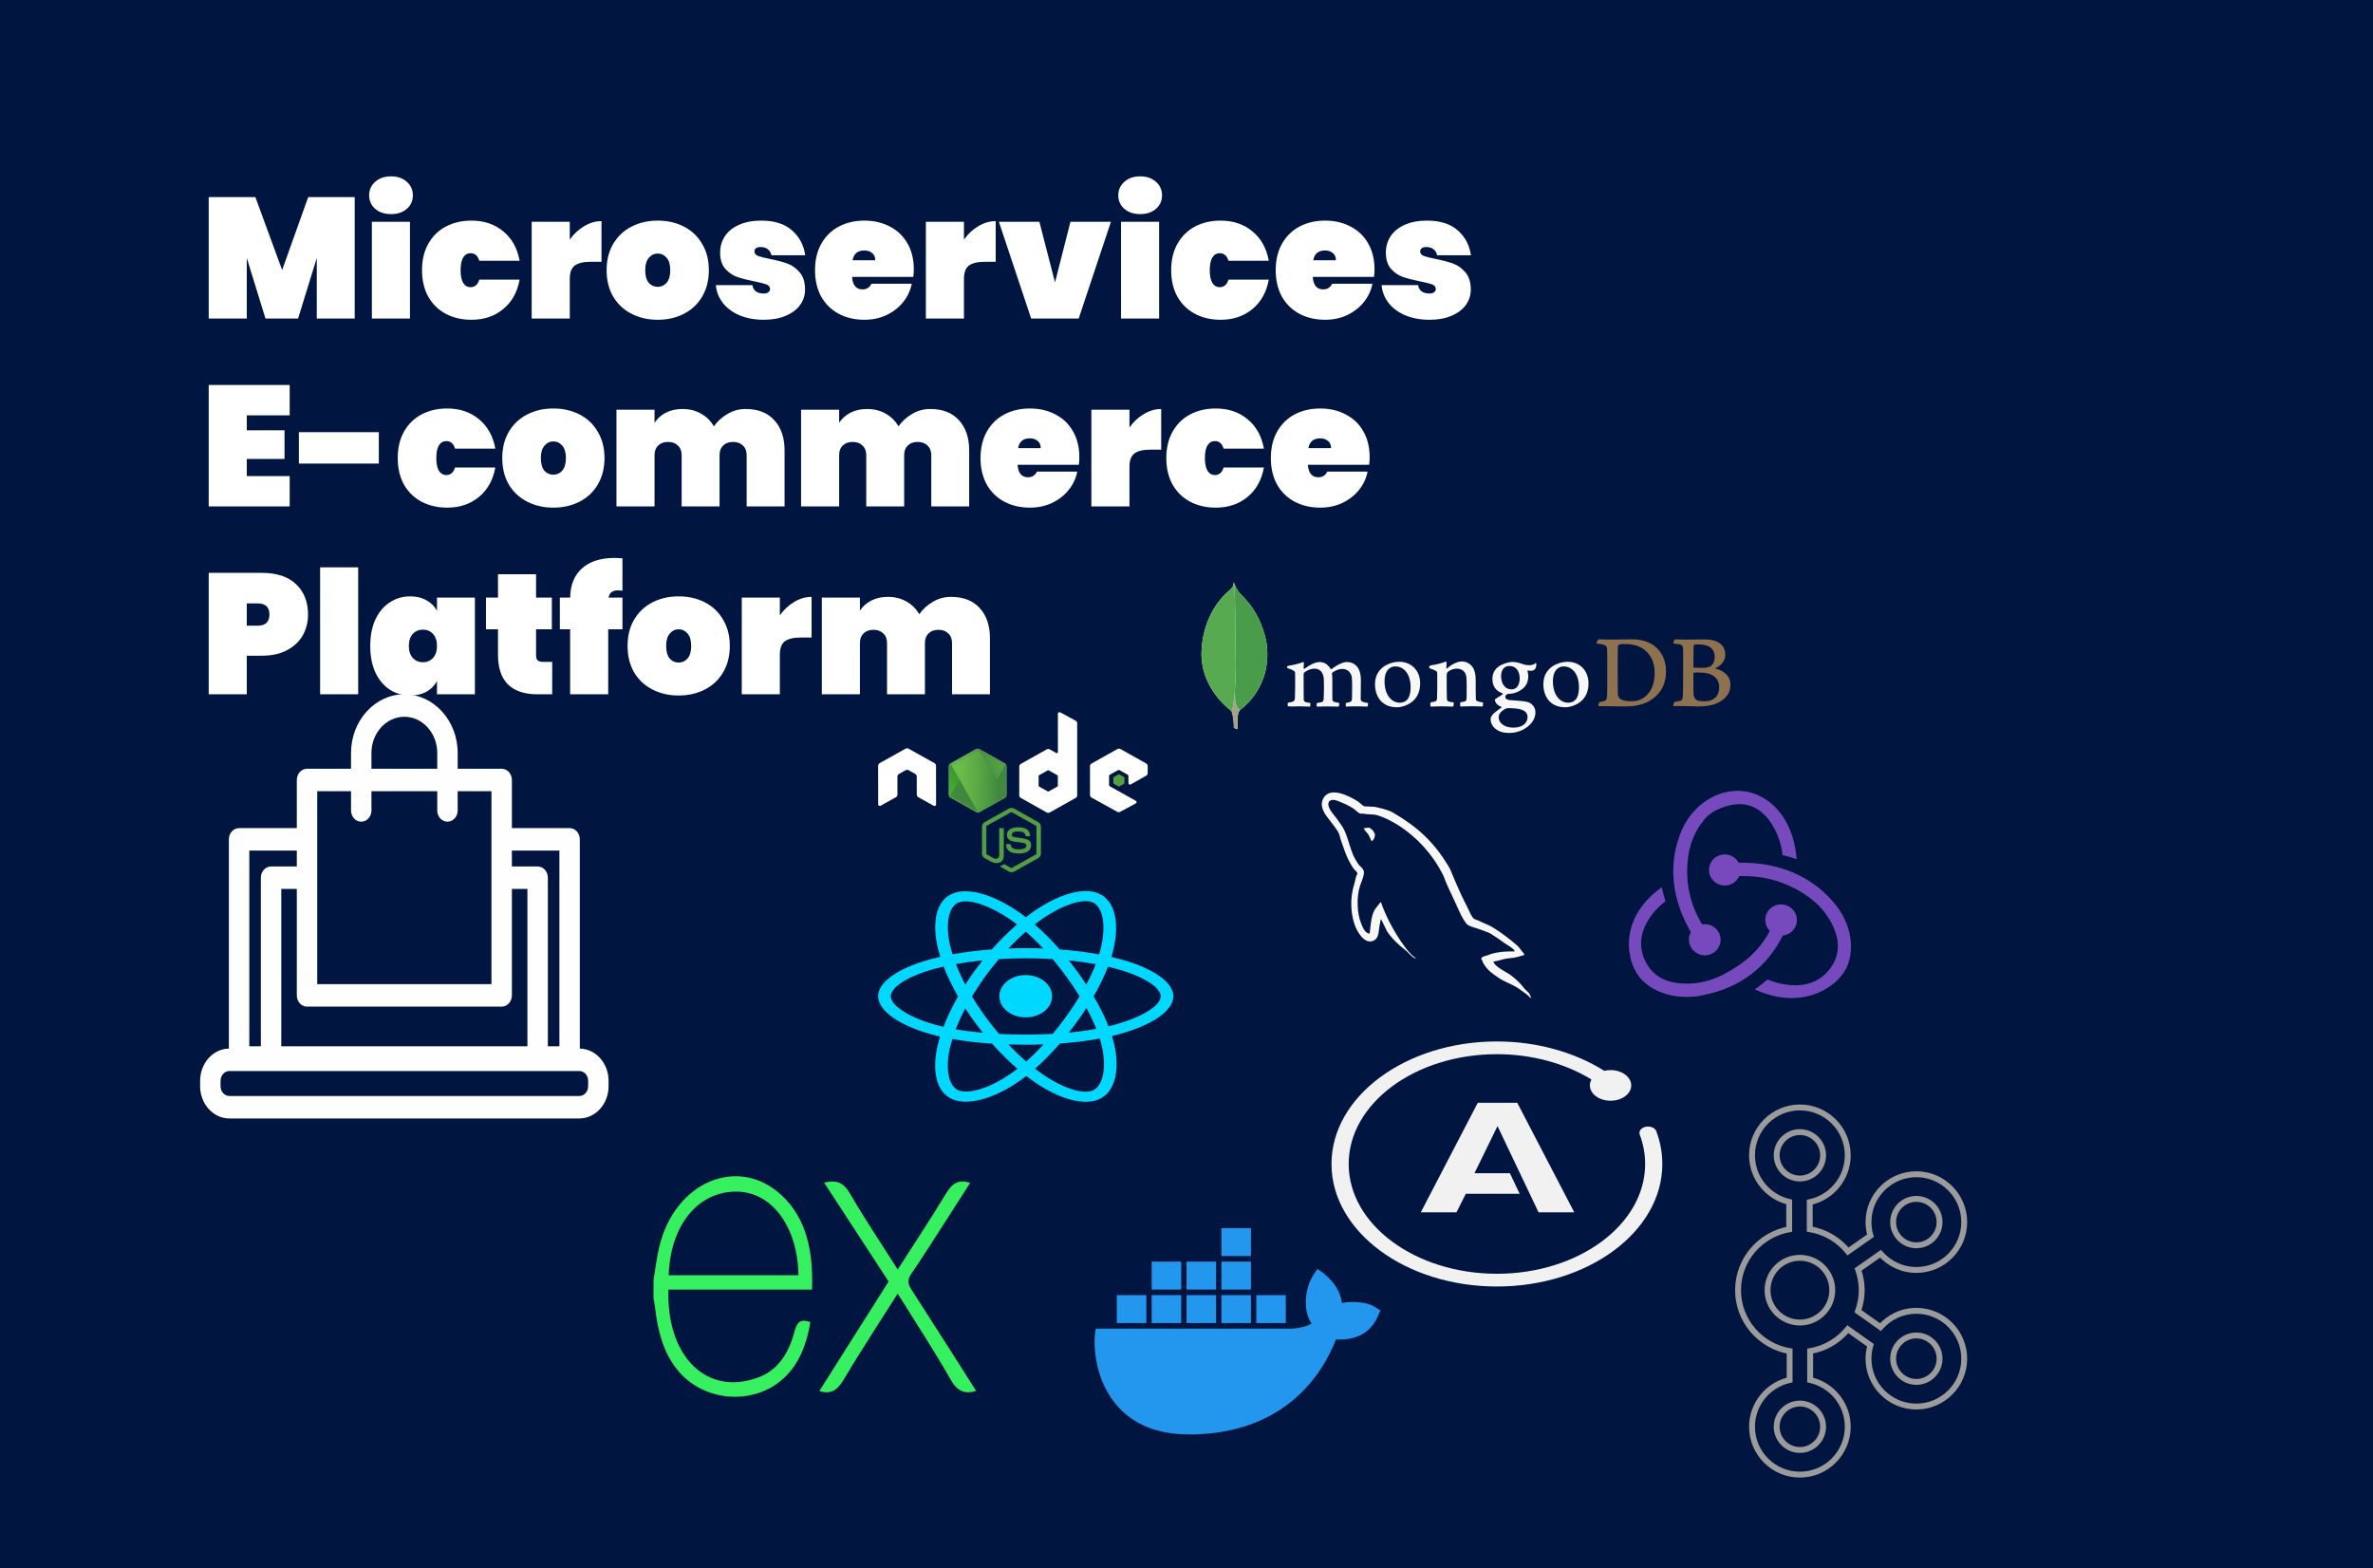 <svg width="581" height="384" viewBox="0 0 581 384" fill="none" xmlns="http://www.w3.org/2000/svg">
<rect width="581" height="384" fill="#001641"/>
<path d="M86.842 48.264V78H77.56V63.174L72.982 78H65.002L60.424 63.174V78H51.1V48.264H62.524L69.076 66.114L75.46 48.264H86.842ZM95.753 52.422C94.129 52.422 92.827 51.988 91.847 51.12C90.867 50.252 90.377 49.16 90.377 47.844C90.377 46.5 90.867 45.394 91.847 44.526C92.827 43.63 94.129 43.182 95.753 43.182C97.349 43.182 98.637 43.63 99.617 44.526C100.597 45.394 101.087 46.5 101.087 47.844C101.087 49.16 100.597 50.252 99.617 51.12C98.637 51.988 97.349 52.422 95.753 52.422ZM100.373 54.312V78H91.049V54.312H100.373ZM103.324 66.156C103.324 63.692 103.828 61.55 104.836 59.73C105.872 57.882 107.3 56.468 109.12 55.488C110.968 54.508 113.068 54.018 115.42 54.018C118.5 54.018 121.09 54.886 123.19 56.622C125.318 58.358 126.662 60.766 127.222 63.846H117.352C116.988 62.614 116.274 61.998 115.21 61.998C114.454 61.998 113.852 62.348 113.404 63.048C112.984 63.748 112.774 64.784 112.774 66.156C112.774 67.528 112.984 68.564 113.404 69.264C113.852 69.964 114.454 70.314 115.21 70.314C116.274 70.314 116.988 69.698 117.352 68.466H127.222C126.662 71.546 125.318 73.954 123.19 75.69C121.09 77.426 118.5 78.294 115.42 78.294C113.068 78.294 110.968 77.804 109.12 76.824C107.3 75.844 105.872 74.444 104.836 72.624C103.828 70.776 103.324 68.62 103.324 66.156ZM139.502 58.68C140.454 57.308 141.616 56.216 142.988 55.404C144.36 54.564 145.788 54.144 147.272 54.144V64.098H144.626C142.862 64.098 141.56 64.406 140.72 65.022C139.908 65.638 139.502 66.73 139.502 68.298V78H130.178V54.312H139.502V58.68ZM161.04 78.294C158.66 78.294 156.518 77.804 154.614 76.824C152.71 75.844 151.212 74.444 150.12 72.624C149.056 70.776 148.524 68.62 148.524 66.156C148.524 63.692 149.056 61.55 150.12 59.73C151.212 57.882 152.71 56.468 154.614 55.488C156.518 54.508 158.66 54.018 161.04 54.018C163.42 54.018 165.562 54.508 167.466 55.488C169.37 56.468 170.854 57.882 171.918 59.73C173.01 61.55 173.556 63.692 173.556 66.156C173.556 68.62 173.01 70.776 171.918 72.624C170.854 74.444 169.37 75.844 167.466 76.824C165.562 77.804 163.42 78.294 161.04 78.294ZM161.04 70.23C161.908 70.23 162.636 69.894 163.224 69.222C163.812 68.522 164.106 67.5 164.106 66.156C164.106 64.812 163.812 63.804 163.224 63.132C162.636 62.432 161.908 62.082 161.04 62.082C160.172 62.082 159.444 62.432 158.856 63.132C158.268 63.804 157.974 64.812 157.974 66.156C157.974 67.5 158.254 68.522 158.814 69.222C159.402 69.894 160.144 70.23 161.04 70.23ZM187.027 78.294C184.787 78.294 182.799 77.93 181.063 77.202C179.355 76.474 177.997 75.466 176.989 74.178C175.981 72.89 175.407 71.434 175.267 69.81H184.213C184.325 70.51 184.619 71.028 185.095 71.364C185.599 71.7 186.229 71.868 186.985 71.868C187.461 71.868 187.839 71.77 188.119 71.574C188.399 71.35 188.539 71.084 188.539 70.776C188.539 70.244 188.245 69.866 187.657 69.642C187.069 69.418 186.075 69.166 184.675 68.886C182.967 68.55 181.553 68.186 180.433 67.794C179.341 67.402 178.375 66.73 177.535 65.778C176.723 64.826 176.317 63.51 176.317 61.83C176.317 60.374 176.695 59.058 177.451 57.882C178.235 56.678 179.383 55.74 180.895 55.068C182.407 54.368 184.241 54.018 186.397 54.018C189.589 54.018 192.081 54.802 193.873 56.37C195.693 57.938 196.785 59.982 197.149 62.502H188.875C188.735 61.858 188.441 61.368 187.993 61.032C187.545 60.668 186.943 60.486 186.187 60.486C185.711 60.486 185.347 60.584 185.095 60.78C184.843 60.948 184.717 61.214 184.717 61.578C184.717 62.054 185.011 62.418 185.599 62.67C186.187 62.894 187.125 63.132 188.413 63.384C190.121 63.72 191.563 64.098 192.739 64.518C193.915 64.938 194.937 65.666 195.805 66.702C196.673 67.71 197.107 69.11 197.107 70.902C197.107 72.302 196.701 73.562 195.889 74.682C195.077 75.802 193.901 76.684 192.361 77.328C190.849 77.972 189.071 78.294 187.027 78.294ZM223.739 65.946C223.739 66.59 223.697 67.206 223.613 67.794H208.619C208.759 69.838 209.613 70.86 211.181 70.86C212.189 70.86 212.917 70.398 213.365 69.474H223.235C222.899 71.154 222.185 72.666 221.093 74.01C220.029 75.326 218.671 76.376 217.019 77.16C215.395 77.916 213.603 78.294 211.643 78.294C209.291 78.294 207.191 77.804 205.343 76.824C203.523 75.844 202.095 74.444 201.059 72.624C200.051 70.776 199.547 68.62 199.547 66.156C199.547 63.692 200.051 61.55 201.059 59.73C202.095 57.882 203.523 56.468 205.343 55.488C207.191 54.508 209.291 54.018 211.643 54.018C213.995 54.018 216.081 54.508 217.901 55.488C219.749 56.44 221.177 57.812 222.185 59.604C223.221 61.396 223.739 63.51 223.739 65.946ZM214.289 63.72C214.289 62.936 214.037 62.348 213.533 61.956C213.029 61.536 212.399 61.326 211.643 61.326C209.991 61.326 209.025 62.124 208.745 63.72H214.289ZM236.012 58.68C236.964 57.308 238.126 56.216 239.498 55.404C240.87 54.564 242.298 54.144 243.782 54.144V64.098H241.136C239.372 64.098 238.07 64.406 237.23 65.022C236.418 65.638 236.012 66.73 236.012 68.298V78H226.688V54.312H236.012V58.68ZM258.305 69.138L262.085 54.312H271.997L264.101 78H252.467L244.571 54.312H254.483L258.305 69.138ZM279.175 52.422C277.551 52.422 276.249 51.988 275.269 51.12C274.289 50.252 273.799 49.16 273.799 47.844C273.799 46.5 274.289 45.394 275.269 44.526C276.249 43.63 277.551 43.182 279.175 43.182C280.771 43.182 282.059 43.63 283.039 44.526C284.019 45.394 284.509 46.5 284.509 47.844C284.509 49.16 284.019 50.252 283.039 51.12C282.059 51.988 280.771 52.422 279.175 52.422ZM283.795 54.312V78H274.471V54.312H283.795ZM286.746 66.156C286.746 63.692 287.25 61.55 288.258 59.73C289.294 57.882 290.722 56.468 292.542 55.488C294.39 54.508 296.49 54.018 298.842 54.018C301.922 54.018 304.512 54.886 306.612 56.622C308.74 58.358 310.084 60.766 310.644 63.846H300.774C300.41 62.614 299.696 61.998 298.632 61.998C297.876 61.998 297.274 62.348 296.826 63.048C296.406 63.748 296.196 64.784 296.196 66.156C296.196 67.528 296.406 68.564 296.826 69.264C297.274 69.964 297.876 70.314 298.632 70.314C299.696 70.314 300.41 69.698 300.774 68.466H310.644C310.084 71.546 308.74 73.954 306.612 75.69C304.512 77.426 301.922 78.294 298.842 78.294C296.49 78.294 294.39 77.804 292.542 76.824C290.722 75.844 289.294 74.444 288.258 72.624C287.25 70.776 286.746 68.62 286.746 66.156ZM336.532 65.946C336.532 66.59 336.49 67.206 336.406 67.794H321.412C321.552 69.838 322.406 70.86 323.974 70.86C324.982 70.86 325.71 70.398 326.158 69.474H336.028C335.692 71.154 334.978 72.666 333.886 74.01C332.822 75.326 331.464 76.376 329.812 77.16C328.188 77.916 326.396 78.294 324.436 78.294C322.084 78.294 319.984 77.804 318.136 76.824C316.316 75.844 314.888 74.444 313.852 72.624C312.844 70.776 312.34 68.62 312.34 66.156C312.34 63.692 312.844 61.55 313.852 59.73C314.888 57.882 316.316 56.468 318.136 55.488C319.984 54.508 322.084 54.018 324.436 54.018C326.788 54.018 328.874 54.508 330.694 55.488C332.542 56.44 333.97 57.812 334.978 59.604C336.014 61.396 336.532 63.51 336.532 65.946ZM327.082 63.72C327.082 62.936 326.83 62.348 326.326 61.956C325.822 61.536 325.192 61.326 324.436 61.326C322.784 61.326 321.818 62.124 321.538 63.72H327.082ZM350.023 78.294C347.783 78.294 345.795 77.93 344.059 77.202C342.351 76.474 340.993 75.466 339.985 74.178C338.977 72.89 338.403 71.434 338.263 69.81H347.209C347.321 70.51 347.615 71.028 348.091 71.364C348.595 71.7 349.225 71.868 349.981 71.868C350.457 71.868 350.835 71.77 351.115 71.574C351.395 71.35 351.535 71.084 351.535 70.776C351.535 70.244 351.241 69.866 350.653 69.642C350.065 69.418 349.071 69.166 347.671 68.886C345.963 68.55 344.549 68.186 343.429 67.794C342.337 67.402 341.371 66.73 340.531 65.778C339.719 64.826 339.313 63.51 339.313 61.83C339.313 60.374 339.691 59.058 340.447 57.882C341.231 56.678 342.379 55.74 343.891 55.068C345.403 54.368 347.237 54.018 349.393 54.018C352.585 54.018 355.077 54.802 356.869 56.37C358.689 57.938 359.781 59.982 360.145 62.502H351.871C351.731 61.858 351.437 61.368 350.989 61.032C350.541 60.668 349.939 60.486 349.183 60.486C348.707 60.486 348.343 60.584 348.091 60.78C347.839 60.948 347.713 61.214 347.713 61.578C347.713 62.054 348.007 62.418 348.595 62.67C349.183 62.894 350.121 63.132 351.409 63.384C353.117 63.72 354.559 64.098 355.735 64.518C356.911 64.938 357.933 65.666 358.801 66.702C359.669 67.71 360.103 69.11 360.103 70.902C360.103 72.302 359.697 73.562 358.885 74.682C358.073 75.802 356.897 76.684 355.357 77.328C353.845 77.972 352.067 78.294 350.023 78.294ZM60.424 101.698V105.352H69.664V112.366H60.424V116.566H70.924V124H51.1V94.264H70.924V101.698H60.424ZM92.75 105.814V113.5H73.178V105.814H92.75ZM97.377 112.156C97.377 109.692 97.881 107.55 98.889 105.73C99.925 103.882 101.353 102.468 103.173 101.488C105.021 100.508 107.121 100.018 109.473 100.018C112.553 100.018 115.143 100.886 117.243 102.622C119.371 104.358 120.715 106.766 121.275 109.846H111.405C111.041 108.614 110.327 107.998 109.263 107.998C108.507 107.998 107.905 108.348 107.457 109.048C107.037 109.748 106.827 110.784 106.827 112.156C106.827 113.528 107.037 114.564 107.457 115.264C107.905 115.964 108.507 116.314 109.263 116.314C110.327 116.314 111.041 115.698 111.405 114.466H121.275C120.715 117.546 119.371 119.954 117.243 121.69C115.143 123.426 112.553 124.294 109.473 124.294C107.121 124.294 105.021 123.804 103.173 122.824C101.353 121.844 99.925 120.444 98.889 118.624C97.881 116.776 97.377 114.62 97.377 112.156ZM135.487 124.294C133.107 124.294 130.965 123.804 129.061 122.824C127.157 121.844 125.659 120.444 124.567 118.624C123.503 116.776 122.971 114.62 122.971 112.156C122.971 109.692 123.503 107.55 124.567 105.73C125.659 103.882 127.157 102.468 129.061 101.488C130.965 100.508 133.107 100.018 135.487 100.018C137.867 100.018 140.009 100.508 141.913 101.488C143.817 102.468 145.301 103.882 146.365 105.73C147.457 107.55 148.003 109.692 148.003 112.156C148.003 114.62 147.457 116.776 146.365 118.624C145.301 120.444 143.817 121.844 141.913 122.824C140.009 123.804 137.867 124.294 135.487 124.294ZM135.487 116.23C136.355 116.23 137.083 115.894 137.671 115.222C138.259 114.522 138.553 113.5 138.553 112.156C138.553 110.812 138.259 109.804 137.671 109.132C137.083 108.432 136.355 108.082 135.487 108.082C134.619 108.082 133.891 108.432 133.303 109.132C132.715 109.804 132.421 110.812 132.421 112.156C132.421 113.5 132.701 114.522 133.261 115.222C133.849 115.894 134.591 116.23 135.487 116.23ZM182.558 100.144C185.582 100.144 187.92 101.054 189.572 102.874C191.252 104.694 192.092 107.158 192.092 110.266V124H182.81V111.442C182.81 110.434 182.502 109.65 181.886 109.09C181.298 108.502 180.5 108.208 179.492 108.208C178.456 108.208 177.644 108.502 177.056 109.09C176.468 109.65 176.174 110.434 176.174 111.442V124H166.892V111.442C166.892 110.434 166.584 109.65 165.968 109.09C165.38 108.502 164.582 108.208 163.574 108.208C162.538 108.208 161.726 108.502 161.138 109.09C160.55 109.65 160.256 110.434 160.256 111.442V124H150.932V100.312H160.256V103.504C160.928 102.496 161.838 101.684 162.986 101.068C164.162 100.452 165.534 100.144 167.102 100.144C168.81 100.144 170.322 100.522 171.638 101.278C172.954 102.006 174.004 103.042 174.788 104.386C175.656 103.154 176.762 102.146 178.106 101.362C179.45 100.55 180.934 100.144 182.558 100.144ZM227.757 100.144C230.781 100.144 233.119 101.054 234.771 102.874C236.451 104.694 237.291 107.158 237.291 110.266V124H228.009V111.442C228.009 110.434 227.701 109.65 227.085 109.09C226.497 108.502 225.699 108.208 224.691 108.208C223.655 108.208 222.843 108.502 222.255 109.09C221.667 109.65 221.373 110.434 221.373 111.442V124H212.091V111.442C212.091 110.434 211.783 109.65 211.167 109.09C210.579 108.502 209.781 108.208 208.773 108.208C207.737 108.208 206.925 108.502 206.337 109.09C205.749 109.65 205.455 110.434 205.455 111.442V124H196.131V100.312H205.455V103.504C206.127 102.496 207.037 101.684 208.185 101.068C209.361 100.452 210.733 100.144 212.301 100.144C214.009 100.144 215.521 100.522 216.837 101.278C218.153 102.006 219.203 103.042 219.987 104.386C220.855 103.154 221.961 102.146 223.305 101.362C224.649 100.55 226.133 100.144 227.757 100.144ZM264.262 111.946C264.262 112.59 264.22 113.206 264.136 113.794H249.142C249.282 115.838 250.136 116.86 251.704 116.86C252.712 116.86 253.44 116.398 253.888 115.474H263.758C263.422 117.154 262.708 118.666 261.616 120.01C260.552 121.326 259.194 122.376 257.542 123.16C255.918 123.916 254.126 124.294 252.166 124.294C249.814 124.294 247.714 123.804 245.866 122.824C244.046 121.844 242.618 120.444 241.582 118.624C240.574 116.776 240.07 114.62 240.07 112.156C240.07 109.692 240.574 107.55 241.582 105.73C242.618 103.882 244.046 102.468 245.866 101.488C247.714 100.508 249.814 100.018 252.166 100.018C254.518 100.018 256.604 100.508 258.424 101.488C260.272 102.44 261.7 103.812 262.708 105.604C263.744 107.396 264.262 109.51 264.262 111.946ZM254.812 109.72C254.812 108.936 254.56 108.348 254.056 107.956C253.552 107.536 252.922 107.326 252.166 107.326C250.514 107.326 249.548 108.124 249.268 109.72H254.812ZM276.535 104.68C277.487 103.308 278.649 102.216 280.021 101.404C281.393 100.564 282.821 100.144 284.305 100.144V110.098H281.659C279.895 110.098 278.593 110.406 277.753 111.022C276.941 111.638 276.535 112.73 276.535 114.298V124H267.211V100.312H276.535V104.68ZM285.557 112.156C285.557 109.692 286.061 107.55 287.069 105.73C288.105 103.882 289.533 102.468 291.353 101.488C293.201 100.508 295.301 100.018 297.653 100.018C300.733 100.018 303.323 100.886 305.423 102.622C307.551 104.358 308.895 106.766 309.455 109.846H299.585C299.221 108.614 298.507 107.998 297.443 107.998C296.687 107.998 296.085 108.348 295.637 109.048C295.217 109.748 295.007 110.784 295.007 112.156C295.007 113.528 295.217 114.564 295.637 115.264C296.085 115.964 296.687 116.314 297.443 116.314C298.507 116.314 299.221 115.698 299.585 114.466H309.455C308.895 117.546 307.551 119.954 305.423 121.69C303.323 123.426 300.733 124.294 297.653 124.294C295.301 124.294 293.201 123.804 291.353 122.824C289.533 121.844 288.105 120.444 287.069 118.624C286.061 116.776 285.557 114.62 285.557 112.156ZM335.343 111.946C335.343 112.59 335.301 113.206 335.217 113.794H320.223C320.363 115.838 321.217 116.86 322.785 116.86C323.793 116.86 324.521 116.398 324.969 115.474H334.839C334.503 117.154 333.789 118.666 332.697 120.01C331.633 121.326 330.275 122.376 328.623 123.16C326.999 123.916 325.207 124.294 323.247 124.294C320.895 124.294 318.795 123.804 316.947 122.824C315.127 121.844 313.699 120.444 312.663 118.624C311.655 116.776 311.151 114.62 311.151 112.156C311.151 109.692 311.655 107.55 312.663 105.73C313.699 103.882 315.127 102.468 316.947 101.488C318.795 100.508 320.895 100.018 323.247 100.018C325.599 100.018 327.685 100.508 329.505 101.488C331.353 102.44 332.781 103.812 333.789 105.604C334.825 107.396 335.343 109.51 335.343 111.946ZM325.893 109.72C325.893 108.936 325.641 108.348 325.137 107.956C324.633 107.536 324.003 107.326 323.247 107.326C321.595 107.326 320.629 108.124 320.349 109.72H325.893ZM75.418 150.47C75.418 152.346 74.984 154.054 74.116 155.594C73.248 157.106 71.96 158.31 70.252 159.206C68.572 160.102 66.528 160.55 64.12 160.55H60.424V170H51.1V140.264H64.12C67.76 140.264 70.546 141.188 72.478 143.036C74.438 144.884 75.418 147.362 75.418 150.47ZM63.07 153.2C65.002 153.2 65.968 152.29 65.968 150.47C65.968 148.65 65.002 147.74 63.07 147.74H60.424V153.2H63.07ZM87.699 138.92V170H78.375V138.92H87.699ZM90.65 158.156C90.65 155.664 91.07 153.508 91.91 151.688C92.778 149.84 93.954 148.44 95.439 147.488C96.922 146.508 98.588 146.018 100.437 146.018C101.977 146.018 103.307 146.34 104.427 146.984C105.547 147.6 106.401 148.454 106.989 149.546V146.312H116.271V170H106.989V166.766C106.401 167.858 105.547 168.726 104.427 169.37C103.307 169.986 101.977 170.294 100.437 170.294C98.588 170.294 96.922 169.818 95.439 168.866C93.954 167.886 92.778 166.486 91.91 164.666C91.07 162.818 90.65 160.648 90.65 158.156ZM106.989 158.156C106.989 156.896 106.667 155.916 106.023 155.216C105.379 154.516 104.553 154.166 103.545 154.166C102.537 154.166 101.711 154.516 101.067 155.216C100.423 155.916 100.101 156.896 100.101 158.156C100.101 159.416 100.423 160.396 101.067 161.096C101.711 161.796 102.537 162.146 103.545 162.146C104.553 162.146 105.379 161.796 106.023 161.096C106.667 160.396 106.989 159.416 106.989 158.156ZM135.199 162.062V170H131.671C125.175 170 121.927 166.766 121.927 160.298V154.082H118.987V146.312H121.927V140.6H131.251V146.312H135.115V154.082H131.251V160.466C131.251 161.026 131.377 161.432 131.629 161.684C131.909 161.936 132.357 162.062 132.973 162.062H135.199ZM152.4 144.632C151.896 144.576 151.546 144.548 151.35 144.548C150.65 144.548 150.118 144.688 149.754 144.968C149.39 145.22 149.138 145.668 148.998 146.312H152.4V154.082H148.914V170H139.59V154.082H137.07V146.312H139.59C139.646 143.232 140.612 140.852 142.488 139.172C144.392 137.464 147.052 136.61 150.468 136.61C150.86 136.61 151.504 136.638 152.4 136.694V144.632ZM166.167 170.294C163.787 170.294 161.645 169.804 159.741 168.824C157.837 167.844 156.339 166.444 155.247 164.624C154.183 162.776 153.651 160.62 153.651 158.156C153.651 155.692 154.183 153.55 155.247 151.73C156.339 149.882 157.837 148.468 159.741 147.488C161.645 146.508 163.787 146.018 166.167 146.018C168.547 146.018 170.689 146.508 172.593 147.488C174.497 148.468 175.981 149.882 177.045 151.73C178.137 153.55 178.683 155.692 178.683 158.156C178.683 160.62 178.137 162.776 177.045 164.624C175.981 166.444 174.497 167.844 172.593 168.824C170.689 169.804 168.547 170.294 166.167 170.294ZM166.167 162.23C167.035 162.23 167.763 161.894 168.351 161.222C168.939 160.522 169.233 159.5 169.233 158.156C169.233 156.812 168.939 155.804 168.351 155.132C167.763 154.432 167.035 154.082 166.167 154.082C165.299 154.082 164.571 154.432 163.983 155.132C163.395 155.804 163.101 156.812 163.101 158.156C163.101 159.5 163.381 160.522 163.941 161.222C164.529 161.894 165.271 162.23 166.167 162.23ZM190.936 150.68C191.888 149.308 193.05 148.216 194.422 147.404C195.794 146.564 197.222 146.144 198.706 146.144V156.098H196.06C194.296 156.098 192.994 156.406 192.154 157.022C191.342 157.638 190.936 158.73 190.936 160.298V170H181.612V146.312H190.936V150.68ZM232.843 146.144C235.867 146.144 238.205 147.054 239.857 148.874C241.537 150.694 242.377 153.158 242.377 156.266V170H233.095V157.442C233.095 156.434 232.787 155.65 232.171 155.09C231.583 154.502 230.785 154.208 229.777 154.208C228.741 154.208 227.929 154.502 227.341 155.09C226.753 155.65 226.459 156.434 226.459 157.442V170H217.177V157.442C217.177 156.434 216.869 155.65 216.253 155.09C215.665 154.502 214.867 154.208 213.859 154.208C212.823 154.208 212.011 154.502 211.423 155.09C210.835 155.65 210.541 156.434 210.541 157.442V170H201.217V146.312H210.541V149.504C211.213 148.496 212.123 147.684 213.271 147.068C214.447 146.452 215.819 146.144 217.387 146.144C219.095 146.144 220.607 146.522 221.923 147.278C223.239 148.006 224.289 149.042 225.073 150.386C225.941 149.154 227.047 148.146 228.391 147.362C229.735 146.55 231.219 146.144 232.843 146.144Z" fill="white"/>
<g clip-path="url(#clip0_505_159)">
<path d="M239 340.569C236.127 341.43 234.35 340.606 232.755 337.786C229.176 331.471 225.225 325.445 221.413 319.308C220.921 318.514 220.411 317.735 219.775 316.748C215.263 323.917 210.757 330.744 206.529 337.846C205.017 340.384 203.429 341.489 200.606 340.591L217.569 313.78L201.778 289.565C204.494 288.942 206.372 289.261 208.035 292.125C211.709 298.448 215.761 304.466 219.8 310.833C223.864 304.489 227.866 298.463 231.646 292.2C233.165 289.662 234.797 288.697 237.525 289.632C235.459 292.86 233.436 296.036 231.401 299.19C228.653 303.442 225.956 307.746 223.108 311.91C222.093 313.394 222.257 314.358 223.165 315.761C228.433 323.917 233.638 332.154 239 340.569ZM160.019 313.334C160.473 310.655 160.775 307.924 161.405 305.297C165.186 289.394 180.687 282.782 191.337 292.637C197.575 298.418 199.125 306.566 198.816 315.754H163.655C163.125 332.235 173.201 342.187 186.043 337.111C190.549 335.33 193.202 331.174 194.531 325.98C195.206 323.375 196.321 322.967 198.4 323.709C197.335 330.21 194.922 335.642 189.881 339.04C182.319 344.131 171.525 342.484 165.848 335.412C162.495 331.256 161.071 326.083 160.441 320.496C160.347 319.605 160.151 318.729 160 317.846C160.013 316.342 160.019 314.838 160.019 313.334ZM163.718 312.229H195.495C195.288 300.311 188.986 291.843 180.372 291.769C170.92 291.68 164.127 299.947 163.718 312.229Z" fill="#36F05F"/>
</g>
<g clip-path="url(#clip1_505_159)">
<path d="M274.426 234.898C273.676 234.69 272.899 234.494 272.099 234.309C272.231 233.879 272.352 233.454 272.459 233.036C274.22 226.175 273.069 220.648 269.136 218.829C265.366 217.084 259.199 218.903 252.972 223.252C252.373 223.67 251.772 224.113 251.172 224.577C250.772 224.27 250.373 223.974 249.974 223.69C243.447 219.039 236.905 217.079 232.977 218.904C229.21 220.654 228.094 225.85 229.68 232.352C229.833 232.98 230.012 233.621 230.214 234.273C229.288 234.484 228.394 234.709 227.539 234.948C219.887 237.089 215 240.444 215 243.925C215 247.519 220.246 251.125 228.216 253.311C228.845 253.483 229.498 253.646 230.171 253.801C229.952 254.506 229.762 255.197 229.603 255.872C228.091 262.26 229.272 267.334 233.029 269.072C236.909 270.868 243.422 269.022 249.764 264.574C250.265 264.222 250.768 263.849 251.272 263.459C251.925 263.963 252.577 264.441 253.226 264.889C259.368 269.131 265.435 270.844 269.189 269.1C273.065 267.299 274.325 261.849 272.689 255.219C272.565 254.713 272.419 254.195 272.256 253.669C272.713 253.56 273.162 253.448 273.6 253.332C281.886 251.129 287.277 247.567 287.277 243.925C287.277 240.432 282.232 237.054 274.426 234.898ZM272.629 250.98C272.234 251.085 271.828 251.186 271.415 251.285C270.5 248.961 269.266 246.49 267.755 243.937C269.197 241.445 270.384 239.005 271.273 236.696C272.012 236.868 272.73 237.049 273.421 237.24C280.109 239.088 284.189 241.82 284.189 243.925C284.189 246.167 279.783 249.078 272.629 250.98ZM269.66 255.7C270.384 258.632 270.487 261.283 270.008 263.355C269.578 265.217 268.712 266.458 267.641 266.956C265.364 268.014 260.493 266.638 255.239 263.011C254.637 262.595 254.031 262.151 253.422 261.681C255.459 259.894 257.494 257.816 259.481 255.508C262.975 255.259 266.276 254.852 269.269 254.297C269.417 254.774 269.548 255.242 269.66 255.7ZM239.641 266.773C237.415 267.404 235.643 267.422 234.572 266.926C232.292 265.871 231.344 261.797 232.637 256.334C232.785 255.708 232.961 255.065 233.164 254.408C236.125 254.933 239.402 255.312 242.904 255.539C244.904 257.798 246.998 259.873 249.109 261.691C248.648 262.048 248.188 262.388 247.732 262.708C244.928 264.675 242.117 266.071 239.641 266.773ZM229.215 250.966C225.691 249.999 222.78 248.743 220.785 247.372C218.993 246.14 218.088 244.917 218.088 243.925C218.088 241.813 222.011 239.119 228.555 237.288C229.349 237.066 230.181 236.857 231.043 236.66C231.948 239.021 233.134 241.489 234.566 243.985C233.116 246.518 231.912 249.026 230.999 251.414C230.384 251.273 229.788 251.123 229.215 250.966ZM232.71 231.876C231.352 226.306 232.254 222.103 234.524 221.049C236.942 219.925 242.289 221.527 247.924 225.543C248.284 225.799 248.646 226.068 249.009 226.346C246.909 228.155 244.834 230.215 242.851 232.46C239.452 232.713 236.198 233.119 233.207 233.663C233.019 233.056 232.852 232.459 232.71 231.876ZM263.887 238.054C263.172 237.063 262.437 236.095 261.689 235.153C263.995 235.387 266.205 235.698 268.279 236.078C267.656 237.68 266.88 239.355 265.966 241.072C265.311 240.073 264.617 239.066 263.887 238.054ZM251.173 228.117C252.597 229.355 254.023 230.737 255.426 232.237C254.013 232.183 252.581 232.156 251.138 232.156C249.709 232.156 248.289 232.183 246.884 232.235C248.288 230.749 249.727 229.369 251.173 228.117ZM238.378 238.071C237.663 239.065 236.983 240.067 236.337 241.07C235.438 239.359 234.669 237.676 234.041 236.052C236.103 235.681 238.302 235.378 240.593 235.149C239.834 236.099 239.094 237.074 238.378 238.071V238.071ZM240.659 252.877C238.292 252.665 236.06 252.378 233.998 252.018C234.636 250.364 235.423 248.646 236.341 246.898C236.988 247.9 237.671 248.902 238.39 249.899H238.39C239.122 250.914 239.881 251.908 240.659 252.877ZM251.258 259.908C249.795 258.641 248.335 257.239 246.91 255.731C248.294 255.775 249.705 255.797 251.138 255.797C252.612 255.797 254.068 255.771 255.501 255.719C254.094 257.254 252.673 258.658 251.258 259.908ZM265.996 246.809C266.962 248.576 267.776 250.285 268.423 251.911C266.327 252.294 264.064 252.603 261.68 252.833C262.431 251.879 263.171 250.894 263.899 249.882C264.635 248.857 265.335 247.831 265.996 246.809ZM261.225 248.644C260.095 250.216 258.935 251.717 257.757 253.133C255.613 253.256 253.397 253.32 251.138 253.32C248.889 253.32 246.701 253.263 244.595 253.154C243.37 251.719 242.184 250.213 241.062 248.657H241.062C239.942 247.105 238.912 245.54 237.978 243.984C238.912 242.424 239.939 240.858 241.053 239.309L241.052 239.309C242.169 237.756 243.343 236.258 244.557 234.832C246.707 234.701 248.911 234.633 251.138 234.633H251.138C253.376 234.633 255.583 234.702 257.732 234.833C258.927 236.249 260.094 237.742 261.214 239.295C262.348 240.866 263.389 242.423 264.33 243.949C263.392 245.502 262.353 247.074 261.225 248.644ZM267.594 220.975C270.014 222.095 270.956 226.612 269.435 232.536C269.338 232.914 269.229 233.299 269.11 233.689C266.111 233.133 262.855 232.72 259.446 232.464C257.46 230.194 255.402 228.131 253.336 226.345C253.892 225.916 254.446 225.507 254.999 225.121C260.335 221.395 265.322 219.924 267.594 220.975ZM251.138 238.746C254.703 238.746 257.593 241.064 257.593 243.925C257.593 246.785 254.703 249.104 251.138 249.104C247.574 249.104 244.684 246.785 244.684 243.925C244.684 241.064 247.574 238.746 251.138 238.746Z" fill="#00D8FF"/>
</g>
<g clip-path="url(#clip2_505_159)">
<path d="M376.697 296.84H385.439L371.483 270.011H361.818L347.862 296.84H356.605L358.885 292.296H372.072L369.685 287.267H361.002L366.65 275.723L376.697 296.84ZM405.525 276.977C405.215 276.148 404.059 275.661 402.935 275.892C401.816 276.123 401.16 276.981 401.471 277.81C402.349 280.151 402.793 282.57 402.793 285C402.793 299.824 386.512 311.883 366.5 311.883C346.488 311.883 330.207 299.824 330.207 285C330.207 270.176 346.488 258.116 366.5 258.116C374.977 258.116 383.18 260.347 389.654 264.317C389.402 264.762 389.263 265.251 389.263 265.764C389.263 267.834 391.529 269.513 394.324 269.513C397.12 269.513 399.386 267.834 399.386 265.764C399.386 263.693 397.12 262.014 394.324 262.014C393.786 262.014 393.268 262.078 392.781 262.193C385.491 257.591 376.155 255 366.5 255C344.168 255 326 268.458 326 285C326 301.542 344.168 315 366.5 315C388.832 315 407 301.542 407 285C407 282.288 406.504 279.588 405.525 276.977Z" fill="#F1F1F1"/>
</g>
<path d="M141.962 256.746V205.511C141.962 203.992 140.843 202.761 139.462 202.761H125.33V190.979C125.33 189.459 124.211 188.229 122.83 188.229H112.056V184.363C112.056 176.443 106.199 170 99 170C91.801 170 85.944 176.443 85.944 184.363V188.229H75.17C73.789 188.229 72.67 189.459 72.67 190.979V202.761H58.538C57.157 202.761 56.038 203.992 56.038 205.511V256.746C52.146 256.823 49 260.323 49 264.622V265.97C49 270.317 52.215 273.853 56.167 273.853H141.833C145.785 273.853 149 270.317 149 265.97V264.622C149 260.323 145.854 256.823 141.962 256.746ZM75.17 246.475H122.83C124.211 246.475 125.33 245.244 125.33 243.725V217.652H129.133V256.179H68.867V217.651H72.67V243.725C72.67 245.244 73.789 246.475 75.17 246.475ZM136.962 208.261V256.179H134.134V214.901C134.134 213.382 133.015 212.151 131.634 212.151H125.33V208.261H136.962ZM90.944 184.363C90.944 179.476 94.558 175.5 99 175.5C103.442 175.5 107.056 179.476 107.056 184.363V188.229H90.944V184.363ZM77.67 193.729H85.944V198.438C85.944 199.957 87.063 201.188 88.444 201.188C89.825 201.188 90.944 199.957 90.944 198.438V193.729H107.056V198.438C107.056 199.957 108.175 201.188 109.556 201.188C110.937 201.188 112.056 199.957 112.056 198.438V193.729H120.33V240.975H77.67V193.729ZM61.038 208.261H72.67V212.151H66.367C64.986 212.151 63.867 213.382 63.867 214.901V256.178H61.038L61.038 208.261ZM144 265.97C144 267.284 143.028 268.353 141.833 268.353H56.167C54.972 268.353 54 267.284 54 265.97V264.622C54 263.308 54.972 262.239 56.167 262.239H141.833C143.028 262.239 144 263.308 144 264.622V265.97Z" fill="#FFFEFE"/>
<g clip-path="url(#clip3_505_159)">
<path fill-rule="evenodd" clip-rule="evenodd" d="M247.642 213.565C247.418 213.565 247.209 213.507 247.015 213.406L245.031 212.263C244.733 212.104 244.882 212.046 244.971 212.017C245.374 211.887 245.449 211.858 245.867 211.626C245.911 211.597 245.971 211.612 246.016 211.641L247.537 212.523C247.597 212.552 247.672 212.552 247.717 212.523L253.669 209.182C253.729 209.153 253.759 209.095 253.759 209.022V202.353C253.759 202.281 253.729 202.223 253.669 202.194L247.717 198.867C247.657 198.838 247.582 198.838 247.537 198.867L241.585 202.194C241.525 202.223 241.495 202.295 241.495 202.353V209.022C241.495 209.08 241.525 209.153 241.585 209.182L243.211 210.093C244.091 210.527 244.643 210.021 244.643 209.514V202.932C244.643 202.845 244.718 202.758 244.822 202.758H245.583C245.673 202.758 245.762 202.831 245.762 202.932V209.514C245.762 210.657 245.121 211.323 244.002 211.323C243.659 211.323 243.39 211.323 242.629 210.961L241.063 210.093C240.675 209.876 240.436 209.471 240.436 209.037V202.368C240.436 201.934 240.675 201.529 241.063 201.312L247.015 197.97C247.388 197.767 247.896 197.767 248.268 197.97L254.221 201.312C254.609 201.529 254.848 201.934 254.848 202.368V209.037C254.848 209.471 254.609 209.876 254.221 210.093L248.268 213.435C248.075 213.521 247.851 213.565 247.642 213.565ZM249.477 208.979C246.866 208.979 246.329 207.822 246.329 206.838C246.329 206.751 246.404 206.664 246.508 206.664H247.284C247.373 206.664 247.448 206.722 247.448 206.809C247.567 207.576 247.91 207.952 249.492 207.952C250.745 207.952 251.282 207.677 251.282 207.026C251.282 206.65 251.133 206.375 249.179 206.187C247.552 206.028 246.538 205.681 246.538 204.422C246.538 203.25 247.552 202.556 249.253 202.556C251.163 202.556 252.103 203.192 252.222 204.581C252.222 204.625 252.207 204.668 252.177 204.711C252.147 204.74 252.103 204.769 252.058 204.769H251.282C251.207 204.769 251.133 204.711 251.118 204.639C250.939 203.843 250.476 203.583 249.253 203.583C247.881 203.583 247.717 204.046 247.717 204.393C247.717 204.813 247.91 204.943 249.76 205.174C251.595 205.406 252.461 205.738 252.461 206.983C252.446 208.256 251.372 208.979 249.477 208.979Z" fill="#539E43"/>
<path fill-rule="evenodd" clip-rule="evenodd" d="M229.173 187.482C229.173 187.221 229.024 186.975 228.785 186.845L222.459 183.315C222.355 183.257 222.236 183.229 222.116 183.214H222.057C221.937 183.214 221.818 183.257 221.713 183.315L215.388 186.845C215.149 186.975 215 187.221 215 187.482L215.015 196.972C215.015 197.102 215.09 197.232 215.209 197.29C215.328 197.362 215.477 197.362 215.582 197.29L219.341 195.207C219.58 195.077 219.729 194.831 219.729 194.57V190.129C219.729 189.869 219.878 189.623 220.117 189.493L221.713 188.596C221.833 188.523 221.967 188.494 222.101 188.494C222.236 188.494 222.37 188.523 222.474 188.596L224.071 189.493C224.309 189.623 224.458 189.869 224.458 190.129V194.57C224.458 194.831 224.608 195.077 224.846 195.207L228.606 197.29C228.725 197.362 228.874 197.362 228.994 197.29C229.113 197.232 229.188 197.102 229.188 196.972L229.173 187.482V187.482V187.482Z" fill="white"/>
<path fill-rule="evenodd" clip-rule="evenodd" d="M259.577 174.418C259.457 174.361 259.308 174.361 259.204 174.418C259.084 174.491 259.01 174.606 259.01 174.737V184.14C259.01 184.227 258.965 184.314 258.876 184.371C258.786 184.415 258.697 184.415 258.607 184.371L257.026 183.489C256.787 183.359 256.504 183.359 256.265 183.489L249.939 187.033C249.701 187.163 249.551 187.409 249.551 187.67V194.744C249.551 195.004 249.701 195.25 249.939 195.38L256.265 198.925C256.504 199.055 256.787 199.055 257.026 198.925L263.351 195.38C263.59 195.25 263.739 195.004 263.739 194.744V177.109C263.739 176.834 263.59 176.588 263.351 176.458L259.577 174.418V174.418V174.418ZM258.995 192.415C258.995 192.487 258.965 192.545 258.905 192.574L256.742 193.789C256.682 193.818 256.608 193.818 256.548 193.789L254.385 192.574C254.325 192.545 254.296 192.473 254.296 192.415V189.984C254.296 189.912 254.325 189.854 254.385 189.825L256.548 188.61C256.608 188.581 256.682 188.581 256.742 188.61L258.905 189.825C258.965 189.854 258.995 189.927 258.995 189.984V192.415V192.415V192.415Z" fill="white"/>
<path fill-rule="evenodd" clip-rule="evenodd" d="M280.627 189.927C280.866 189.796 281 189.55 281 189.29V187.568C281 187.308 280.851 187.062 280.627 186.932L274.346 183.402C274.108 183.272 273.824 183.272 273.585 183.402L267.26 186.946C267.021 187.077 266.872 187.323 266.872 187.583V194.657C266.872 194.918 267.021 195.163 267.26 195.294L273.541 198.766C273.779 198.896 274.063 198.896 274.287 198.766L278.091 196.711C278.21 196.653 278.285 196.523 278.285 196.393C278.285 196.263 278.21 196.133 278.091 196.075L271.736 192.531C271.616 192.458 271.542 192.342 271.542 192.212V189.999C271.542 189.869 271.616 189.738 271.736 189.681L273.72 188.581C273.839 188.509 273.988 188.509 274.108 188.581L276.092 189.681C276.211 189.753 276.286 189.869 276.286 189.999V191.735C276.286 191.865 276.36 191.995 276.48 192.053C276.599 192.125 276.748 192.125 276.868 192.053L280.627 189.927V189.927V189.927Z" fill="white"/>
<path fill-rule="evenodd" clip-rule="evenodd" d="M273.869 189.594C273.914 189.565 273.973 189.565 274.018 189.594L275.226 190.274C275.271 190.303 275.301 190.346 275.301 190.404V191.764C275.301 191.822 275.271 191.865 275.226 191.894L274.018 192.574C273.973 192.603 273.914 192.603 273.869 192.574L272.66 191.894C272.616 191.865 272.586 191.822 272.586 191.764V190.404C272.586 190.346 272.616 190.303 272.66 190.274L273.869 189.594V189.594V189.594Z" fill="#539E43"/>
<path fill-rule="evenodd" clip-rule="evenodd" d="M239.75 183.431C239.511 183.301 239.228 183.301 238.989 183.431L232.708 186.946C232.47 187.077 232.335 187.323 232.335 187.583V194.628C232.335 194.889 232.485 195.134 232.708 195.265L238.989 198.78C239.228 198.91 239.511 198.91 239.75 198.78L246.031 195.265C246.269 195.134 246.404 194.889 246.404 194.628V187.583C246.404 187.323 246.255 187.077 246.031 186.946L239.75 183.431V183.431V183.431Z" fill="white"/>
<path fill-rule="evenodd" clip-rule="evenodd" d="M239.75 183.431C239.511 183.301 239.228 183.301 238.989 183.431L232.708 186.946C232.47 187.077 232.335 187.323 232.335 187.583V194.628C232.335 194.889 232.485 195.134 232.708 195.265L238.989 198.78C239.228 198.91 239.511 198.91 239.75 198.78L246.031 195.265C246.269 195.134 246.404 194.889 246.404 194.628V187.583C246.404 187.323 246.255 187.077 246.031 186.946L239.75 183.431V183.431V183.431Z" fill="url(#paint0_linear_505_159)"/>
<mask id="mask0_505_159" style="mask-type:luminance" maskUnits="userSpaceOnUse" x="232" y="183" width="15" height="16">
<path fill-rule="evenodd" clip-rule="evenodd" d="M239.75 183.431C239.511 183.301 239.228 183.301 238.989 183.431L232.708 186.946C232.47 187.077 232.335 187.323 232.335 187.583V194.628C232.335 194.889 232.485 195.134 232.708 195.265L238.989 198.78C239.228 198.91 239.511 198.91 239.75 198.78L246.031 195.265C246.269 195.134 246.404 194.889 246.404 194.628V187.583C246.404 187.323 246.255 187.077 246.031 186.946L239.75 183.431V183.431V183.431Z" fill="white"/>
</mask>
<g mask="url(#mask0_505_159)">
<path fill-rule="evenodd" clip-rule="evenodd" d="M246.046 186.946L239.735 183.431C239.676 183.402 239.601 183.373 239.541 183.359L232.47 195.106C232.53 195.178 232.604 195.236 232.679 195.279L238.989 198.795C239.168 198.896 239.377 198.925 239.571 198.867L246.21 187.091C246.165 187.033 246.105 186.99 246.046 186.946V186.946V186.946Z" fill="url(#paint1_linear_505_159)"/>
</g>
<mask id="mask1_505_159" style="mask-type:luminance" maskUnits="userSpaceOnUse" x="232" y="183" width="15" height="16">
<path fill-rule="evenodd" clip-rule="evenodd" d="M239.75 183.431C239.511 183.301 239.228 183.301 238.989 183.431L232.708 186.946C232.47 187.077 232.335 187.323 232.335 187.583V194.628C232.335 194.889 232.485 195.134 232.708 195.265L238.989 198.78C239.228 198.91 239.511 198.91 239.75 198.78L246.031 195.265C246.269 195.134 246.404 194.889 246.404 194.628V187.583C246.404 187.323 246.255 187.077 246.031 186.946L239.75 183.431V183.431V183.431Z" fill="white"/>
</mask>
<g mask="url(#mask1_505_159)">
<path fill-rule="evenodd" clip-rule="evenodd" d="M246.061 195.265C246.24 195.163 246.374 194.99 246.434 194.802L239.511 183.344C239.332 183.315 239.138 183.33 238.974 183.431L232.708 186.932L239.467 198.881C239.556 198.867 239.661 198.838 239.75 198.795L246.061 195.265V195.265V195.265Z" fill="url(#paint2_linear_505_159)"/>
<path fill-rule="evenodd" clip-rule="evenodd" d="M246.061 195.265L239.765 198.78C239.675 198.823 239.586 198.852 239.482 198.867L239.601 199.084L246.583 195.163V195.077L246.404 194.787C246.374 194.99 246.24 195.163 246.061 195.265V195.265V195.265Z" fill="url(#paint3_linear_505_159)"/>
<path fill-rule="evenodd" clip-rule="evenodd" d="M246.061 195.265L239.765 198.78C239.675 198.823 239.586 198.852 239.482 198.867L239.601 199.084L246.583 195.163V195.077L246.404 194.787C246.374 194.99 246.24 195.163 246.061 195.265V195.265V195.265Z" fill="url(#paint4_linear_505_159)"/>
</g>
</g>
<g clip-path="url(#clip4_505_159)">
<g clip-path="url(#clip5_505_159)">
<g clip-path="url(#clip6_505_159)">
<path fill-rule="evenodd" clip-rule="evenodd" d="M414.89 157.825C414.774 157.849 414.657 158.106 414.657 158.246C414.633 159.181 414.61 161.658 414.61 163.34C414.61 163.387 414.68 163.48 414.75 163.48C415.101 163.504 415.942 163.527 416.666 163.527C417.671 163.527 418.255 163.387 418.583 163.247C419.424 162.826 419.821 161.915 419.821 160.91C419.821 158.643 418.232 157.778 415.872 157.778C415.708 157.755 415.241 157.755 414.89 157.825V157.825V157.825V157.825ZM420.919 168.271C420.919 165.957 419.213 164.672 416.129 164.672C415.989 164.672 415.007 164.649 414.774 164.695C414.703 164.719 414.61 164.766 414.61 164.836C414.61 166.495 414.587 169.136 414.657 170.164C414.703 170.608 415.031 171.239 415.428 171.426C415.848 171.659 416.807 171.706 417.461 171.706C419.307 171.706 420.919 170.678 420.919 168.271V168.271V168.271V168.271ZM410.123 156.54C410.357 156.54 411.058 156.61 412.857 156.61C414.563 156.61 415.919 156.563 417.578 156.563C419.611 156.563 422.415 157.288 422.415 160.326C422.415 161.821 421.363 163.013 419.985 163.597C419.915 163.621 419.915 163.667 419.985 163.691C421.948 164.181 423.677 165.397 423.677 167.687C423.677 169.93 422.275 171.355 420.242 172.243C419.003 172.781 417.461 172.968 415.895 172.968C414.703 172.968 411.502 172.828 409.726 172.874C409.539 172.804 409.89 171.963 410.053 171.823C410.474 171.799 410.801 171.776 411.245 171.636C411.876 171.472 411.946 171.285 412.04 170.327C412.086 169.509 412.086 166.612 412.086 164.555C412.086 161.728 412.11 159.812 412.086 158.877C412.063 158.153 411.806 157.919 411.292 157.778C410.895 157.708 410.24 157.615 409.703 157.545C409.586 157.428 409.983 156.633 410.123 156.54V156.54V156.54V156.54ZM396.64 171.075C397.201 171.519 398.299 171.706 399.281 171.706C400.543 171.706 401.804 171.472 403.019 170.374C404.258 169.252 405.123 167.523 405.123 164.766C405.123 162.125 404.118 159.975 402.061 158.713C400.893 157.989 399.397 157.685 397.668 157.685C397.154 157.685 396.663 157.708 396.36 157.849C396.289 157.895 396.126 158.106 396.126 158.222C396.079 158.69 396.079 162.288 396.079 164.392C396.079 166.565 396.079 169.603 396.126 169.953C396.126 170.304 396.289 170.841 396.64 171.075V171.075V171.075V171.075ZM391.335 156.54C391.779 156.54 393.485 156.61 394.303 156.61C395.775 156.61 396.827 156.54 399.608 156.54C401.944 156.54 403.907 157.171 405.309 158.363C407.015 159.835 407.903 161.868 407.903 164.345C407.903 167.874 406.291 169.907 404.678 171.075C403.066 172.267 400.963 172.968 397.972 172.968C396.383 172.968 393.649 172.921 391.382 172.898H391.359C391.242 172.687 391.546 171.87 391.733 171.846C392.34 171.776 392.504 171.753 392.808 171.636C393.298 171.449 393.392 171.192 393.462 170.327C393.532 168.715 393.509 166.775 393.509 164.579C393.509 163.013 393.532 159.952 393.485 158.97C393.415 158.153 393.065 157.942 392.364 157.802C392.013 157.732 391.546 157.638 390.891 157.568C390.798 157.405 391.219 156.68 391.335 156.54V156.54V156.54V156.54Z" fill="#8E714E"/>
<path fill-rule="evenodd" clip-rule="evenodd" d="M363.06 171.986C362.476 171.916 362.055 171.823 361.541 171.589C361.471 171.542 361.354 171.309 361.354 171.215C361.307 170.397 361.307 168.06 361.307 166.495C361.307 165.233 361.097 164.135 360.56 163.364C359.929 162.475 359.017 161.961 357.849 161.961C356.821 161.961 355.442 162.663 354.297 163.644C354.274 163.667 354.087 163.831 354.11 163.574C354.11 163.317 354.157 162.803 354.18 162.452C354.204 162.125 354.017 161.961 354.017 161.961C353.269 162.335 351.166 162.826 350.394 162.896C349.834 163.013 349.694 163.55 350.278 163.737H350.301C350.932 163.924 351.353 164.135 351.68 164.345C351.913 164.532 351.89 164.789 351.89 164.999C351.913 166.752 351.913 169.439 351.843 170.911C351.82 171.496 351.656 171.706 351.236 171.799L351.282 171.776C350.955 171.846 350.698 171.916 350.301 171.963C350.161 172.103 350.161 172.851 350.301 173.015C350.558 173.015 351.913 172.944 353.035 172.944C354.577 172.944 355.372 173.015 355.769 173.015C355.933 172.828 355.98 172.126 355.886 171.963C355.442 171.94 355.115 171.893 354.811 171.799C354.391 171.706 354.274 171.496 354.25 171.005C354.204 169.766 354.204 167.149 354.204 165.373C354.204 164.882 354.344 164.649 354.484 164.509C355.021 164.041 355.886 163.714 356.657 163.714C357.405 163.714 357.896 163.948 358.27 164.252C358.784 164.672 358.947 165.28 359.017 165.724C359.134 166.729 359.087 168.715 359.087 170.444C359.087 171.379 359.017 171.612 358.667 171.729C358.503 171.799 358.083 171.893 357.592 171.94C357.428 172.103 357.475 172.828 357.592 172.991C358.27 172.991 359.064 172.921 360.232 172.921C361.681 172.921 362.616 172.991 362.99 172.991C363.107 172.851 363.153 172.173 363.06 171.986H363.06V171.986V171.986ZM369.533 163.06C368.294 163.06 367.523 164.018 367.523 165.513C367.523 167.032 368.201 168.785 370.117 168.785C370.444 168.785 371.052 168.645 371.332 168.318C371.776 167.897 372.08 167.056 372.08 166.168C372.08 164.228 371.122 163.06 369.533 163.06V163.06V163.06V163.06ZM369.369 173.388C368.902 173.388 368.575 173.529 368.365 173.646C367.383 174.276 366.939 174.884 366.939 175.608C366.939 176.286 367.196 176.823 367.757 177.291C368.435 177.875 369.369 178.156 370.561 178.156C372.945 178.156 373.996 176.87 373.996 175.608C373.996 174.72 373.552 174.136 372.641 173.809C371.987 173.529 370.795 173.388 369.369 173.388V173.388V173.388V173.388ZM369.533 179.464C368.108 179.464 367.079 179.16 366.191 178.483C365.327 177.828 364.953 176.847 364.953 176.169C364.953 175.982 365 175.468 365.42 175.001C365.677 174.72 366.238 174.183 367.57 173.272C367.617 173.248 367.64 173.225 367.64 173.178C367.64 173.131 367.593 173.085 367.547 173.061C366.448 172.641 366.121 171.963 366.028 171.589V171.542C366.004 171.402 365.958 171.262 366.168 171.122C366.332 171.005 366.565 170.865 366.822 170.701C367.219 170.467 367.64 170.21 367.897 170C367.944 169.953 367.944 169.907 367.944 169.86C367.944 169.813 367.897 169.766 367.85 169.743C366.215 169.205 365.397 167.99 365.397 166.168C365.397 164.976 365.934 163.901 366.892 163.223C367.547 162.709 369.182 162.078 370.257 162.078H370.328C371.426 162.102 372.033 162.335 372.898 162.639C373.365 162.803 373.809 162.873 374.417 162.873C375.328 162.873 375.726 162.592 376.053 162.265C376.076 162.312 376.123 162.429 376.146 162.733C376.17 163.036 376.076 163.48 375.842 163.808C375.655 164.064 375.235 164.252 374.814 164.252H374.697C374.277 164.205 374.09 164.158 374.09 164.158L373.996 164.205C373.973 164.252 373.996 164.298 374.02 164.368L374.043 164.415C374.09 164.625 374.183 165.256 374.183 165.42C374.183 167.336 373.412 168.177 372.594 168.808C371.8 169.392 370.888 169.766 369.86 169.86C369.837 169.86 369.743 169.86 369.533 169.883C369.416 169.883 369.253 169.907 369.229 169.907H369.206C369.019 169.953 368.552 170.187 368.552 170.584C368.552 170.935 368.762 171.355 369.767 171.426C369.977 171.449 370.187 171.449 370.421 171.472C371.753 171.566 373.412 171.683 374.183 171.94C375.258 172.337 375.936 173.295 375.936 174.44C375.936 176.169 374.697 177.782 372.641 178.786C371.636 179.23 370.631 179.464 369.533 179.464V179.464V179.464V179.464ZM382.853 163.177C382.362 163.177 381.918 163.293 381.591 163.527C380.68 164.088 380.212 165.21 380.212 166.845C380.212 169.907 381.754 172.056 383.951 172.056C384.605 172.056 385.119 171.87 385.564 171.496C386.241 170.935 386.592 169.813 386.592 168.247C386.592 165.21 385.073 163.177 382.853 163.177V163.177V163.177V163.177ZM383.274 173.178C379.301 173.178 377.875 170.257 377.875 167.523C377.875 165.607 378.647 164.135 380.189 163.083C381.287 162.405 382.596 162.032 383.764 162.032C386.802 162.032 388.929 164.205 388.929 167.336C388.929 169.463 388.087 171.145 386.475 172.173C385.704 172.687 384.372 173.178 383.273 173.178H383.274V173.178V173.178ZM341.632 163.177C341.141 163.177 340.697 163.293 340.37 163.527C339.458 164.088 338.991 165.21 338.991 166.845C338.991 169.907 340.533 172.056 342.73 172.056C343.384 172.056 343.898 171.87 344.342 171.496C345.02 170.935 345.37 169.813 345.37 168.247C345.37 165.21 343.875 163.177 341.632 163.177V163.177V163.177V163.177ZM342.052 173.178C338.08 173.178 336.654 170.257 336.654 167.523C336.654 165.607 337.425 164.135 338.967 163.083C340.066 162.405 341.374 162.032 342.543 162.032C345.581 162.032 347.707 164.205 347.707 167.336C347.707 169.463 346.866 171.145 345.253 172.173C344.506 172.687 343.174 173.178 342.052 173.178V173.178V173.178V173.178ZM315.342 172.944C315.296 172.874 315.249 172.664 315.272 172.407C315.272 172.22 315.319 172.103 315.342 172.056C315.833 171.986 316.09 171.916 316.37 171.846C316.838 171.729 317.025 171.472 317.048 170.888C317.118 169.486 317.118 166.822 317.095 164.976V164.929C317.095 164.719 317.095 164.462 316.838 164.275C316.464 164.041 316.02 163.831 315.436 163.667C315.225 163.597 315.085 163.48 315.109 163.34C315.109 163.2 315.249 163.036 315.553 162.99C316.324 162.919 318.333 162.429 319.128 162.078C319.175 162.125 319.245 162.265 319.245 162.452L319.221 162.709C319.198 162.966 319.175 163.27 319.175 163.574C319.175 163.667 319.268 163.737 319.362 163.737C319.408 163.737 319.455 163.714 319.502 163.691C320.997 162.522 322.353 162.102 323.054 162.102C324.199 162.102 325.087 162.639 325.765 163.761C325.811 163.831 325.858 163.854 325.928 163.854C325.975 163.854 326.045 163.831 326.068 163.784C327.447 162.733 328.826 162.102 329.737 162.102C331.91 162.102 333.196 163.714 333.196 166.448C333.196 167.219 333.196 168.224 333.172 169.136C333.172 169.953 333.149 170.701 333.149 171.239C333.149 171.355 333.312 171.729 333.57 171.799C333.897 171.963 334.341 172.033 334.925 172.126H334.948C334.995 172.29 334.901 172.898 334.808 173.015C334.668 173.015 334.457 173.015 334.224 172.991C333.78 172.968 333.149 172.944 332.448 172.944C330.999 172.944 330.251 172.968 329.527 173.015C329.48 172.828 329.457 172.267 329.527 172.126C329.947 172.056 330.158 171.986 330.415 171.916C330.882 171.776 330.999 171.566 331.022 170.958C331.022 170.514 331.116 166.729 330.976 165.817C330.835 164.882 330.134 163.784 328.592 163.784C328.008 163.784 327.097 164.018 326.208 164.695C326.162 164.742 326.115 164.859 326.115 164.929V164.953C326.208 165.443 326.208 166.004 326.208 166.869V168.388C326.208 169.439 326.185 170.421 326.208 171.168C326.208 171.683 326.512 171.799 326.769 171.893C326.91 171.916 327.003 171.94 327.12 171.963C327.33 172.01 327.541 172.056 327.868 172.126C327.914 172.22 327.914 172.524 327.844 172.781C327.821 172.921 327.774 172.991 327.751 173.015C326.956 172.991 326.138 172.968 324.947 172.968C324.596 172.968 323.989 172.991 323.474 172.991C323.054 172.991 322.656 173.015 322.423 173.015C322.4 172.968 322.353 172.804 322.353 172.547C322.353 172.337 322.4 172.173 322.446 172.126C322.563 172.103 322.656 172.08 322.773 172.08C323.054 172.033 323.287 171.986 323.521 171.94C323.918 171.823 324.059 171.612 324.082 171.098C324.152 169.93 324.222 166.588 324.059 165.747C323.778 164.392 323.007 163.714 321.769 163.714C321.044 163.714 320.133 164.064 319.385 164.625C319.268 164.719 319.175 164.953 319.175 165.163V166.542C319.175 168.224 319.175 170.327 319.198 171.239C319.221 171.519 319.315 171.846 319.852 171.963C319.969 171.986 320.156 172.033 320.39 172.056L320.811 172.126C320.857 172.267 320.834 172.828 320.74 173.015C320.507 173.015 320.226 172.991 319.899 172.991C319.408 172.968 318.777 172.944 318.076 172.944C317.259 172.944 316.674 172.968 316.207 172.991C315.88 172.944 315.623 172.944 315.342 172.944V172.944V172.944V172.944Z" fill="#F7F7F7"/>
<g clip-path="url(#clip7_505_159)">
<path fill-rule="evenodd" clip-rule="evenodd" d="M303.051 178.553L302.093 178.226C302.093 178.226 302.21 173.342 300.457 172.991C299.289 171.636 300.644 115.506 304.85 172.804C304.85 172.804 303.401 173.529 303.144 174.767C302.864 175.982 303.051 178.553 303.051 178.553V178.553V178.553V178.553Z" fill="white"/>
<path fill-rule="evenodd" clip-rule="evenodd" d="M303.051 178.553L302.093 178.226C302.093 178.226 302.21 173.342 300.457 172.991C299.289 171.636 300.644 115.506 304.85 172.804C304.85 172.804 303.401 173.529 303.144 174.767C302.864 175.982 303.051 178.553 303.051 178.553V178.553V178.553V178.553Z" fill="#A6A385"/>
<path fill-rule="evenodd" clip-rule="evenodd" d="M303.565 173.832C303.565 173.832 311.954 168.318 309.991 156.844C308.098 148.501 303.635 145.767 303.144 144.716C302.607 143.968 302.093 142.659 302.093 142.659L302.443 165.864C302.443 165.887 301.719 172.968 303.565 173.832" fill="white"/>
<path fill-rule="evenodd" clip-rule="evenodd" d="M303.565 173.832C303.565 173.832 311.954 168.318 309.991 156.844C308.098 148.501 303.635 145.767 303.144 144.716C302.607 143.968 302.093 142.659 302.093 142.659L302.443 165.864C302.443 165.887 301.719 172.968 303.565 173.832" fill="#499D4A"/>
<path fill-rule="evenodd" clip-rule="evenodd" d="M301.602 174.136C301.602 174.136 293.727 168.761 294.194 159.298C294.638 149.833 300.2 145.183 301.275 144.342C301.976 143.594 301.999 143.314 302.046 142.566C302.537 143.618 302.443 158.293 302.513 160.022C302.724 166.682 302.139 172.874 301.602 174.136V174.136V174.136V174.136Z" fill="white"/>
<path fill-rule="evenodd" clip-rule="evenodd" d="M301.602 174.136C301.602 174.136 293.727 168.761 294.194 159.298C294.638 149.833 300.2 145.183 301.275 144.342C301.976 143.594 301.999 143.314 302.046 142.566C302.537 143.618 302.443 158.293 302.513 160.022C302.724 166.682 302.139 172.874 301.602 174.136V174.136V174.136V174.136Z" fill="#58AA50"/>
</g>
</g>
</g>
</g>
<path d="M460.407 324.945L459.991 325.533L460.52 325.907L460.948 325.421L460.407 324.945ZM454.899 321.046L454.222 320.801L454.035 321.317L454.483 321.634L454.899 321.046ZM454.93 310.836L454.516 310.247L454.068 310.562L454.252 311.078L454.93 310.836ZM460.426 306.978L460.965 306.501L460.539 306.019L460.012 306.389L460.426 306.978ZM457.964 302.559L458.378 303.149L458.802 302.851L458.655 302.354L457.964 302.559ZM452.466 306.419L451.905 306.871L452.328 307.395L452.879 307.008L452.466 306.419ZM443.093 300.972H442.372V301.585L442.978 301.683L443.093 300.972ZM443.093 294.345L442.945 293.64L442.372 293.76V294.345H443.093ZM438.061 294.291H438.781V293.717L438.222 293.589L438.061 294.291ZM438.061 301.004L438.185 301.713L438.781 301.609V301.004H438.061ZM438.166 330.811H438.886V330.202L438.285 330.101L438.166 330.811ZM438.166 337.9L438.32 338.603L438.886 338.479V337.9H438.166ZM443.198 337.9H442.477V338.479L443.043 338.603L443.198 337.9ZM443.198 330.811L443.078 330.1L442.477 330.202V330.811H443.198ZM452.412 325.452L452.828 324.864L452.279 324.475L451.854 324.996L452.412 325.452ZM457.956 329.376L458.647 329.579L458.792 329.085L458.372 328.788L457.956 329.376ZM469.196 320.232C465.477 320.232 462.145 321.881 459.866 324.47L460.948 325.421C462.968 323.126 465.913 321.672 469.196 321.672V320.232ZM460.823 324.358L455.315 320.459L454.483 321.634L459.991 325.533L460.823 324.358ZM455.576 321.292C456.187 319.61 456.54 317.798 456.54 315.899H455.1C455.1 317.618 454.781 319.264 454.222 320.801L455.576 321.292ZM456.54 315.899C456.54 314.033 456.2 312.252 455.609 310.594L454.252 311.078C454.792 312.592 455.1 314.21 455.1 315.899H456.54ZM455.344 311.425L460.839 307.568L460.012 306.389L454.516 310.247L455.344 311.425ZM459.886 307.455C462.164 310.031 465.488 311.671 469.196 311.671V310.23C465.923 310.23 462.985 308.785 460.965 306.501L459.886 307.455ZM469.196 311.671C476.056 311.671 481.636 306.091 481.636 299.231H480.196C480.196 305.296 475.26 310.23 469.196 310.23V311.671ZM481.636 299.231C481.636 292.37 476.056 286.791 469.196 286.791V288.231C475.26 288.231 480.196 293.166 480.196 299.231H481.636ZM469.196 286.791C462.336 286.791 456.756 292.37 456.756 299.231H458.196C458.196 293.166 463.132 288.231 469.196 288.231V286.791ZM456.756 299.231C456.756 300.46 456.942 301.645 457.274 302.764L458.655 302.354C458.36 301.361 458.196 300.314 458.196 299.231H456.756ZM457.551 301.97L452.052 305.83L452.879 307.008L458.378 303.149L457.551 301.97ZM453.026 305.967C450.62 302.982 447.156 300.898 443.207 300.261L442.978 301.683C446.566 302.261 449.717 304.156 451.905 306.871L453.026 305.967ZM443.813 300.972V294.345H442.372V300.972H443.813ZM443.241 295.049C448.875 293.866 453.122 288.861 453.122 282.877H451.681C451.681 288.164 447.928 292.593 442.945 293.64L443.241 295.049ZM453.122 282.877C453.122 276.016 447.541 270.437 440.682 270.437V271.877C446.746 271.877 451.681 276.812 451.681 282.877H453.122ZM440.682 270.437C433.822 270.437 428.241 276.016 428.241 282.877H429.682C429.682 276.812 434.617 271.877 440.682 271.877V270.437ZM428.241 282.877C428.241 288.782 432.379 293.725 437.899 294.992L438.222 293.589C433.337 292.467 429.682 288.093 429.682 282.877H428.241ZM437.34 294.291V301.004H438.781V294.291H437.34ZM437.936 300.295C430.499 301.6 424.823 308.09 424.823 315.899H426.264C426.264 308.804 431.422 302.901 438.185 301.713L437.936 300.295ZM424.823 315.899C424.823 323.747 430.555 330.26 438.046 331.521L438.285 330.101C431.473 328.954 426.264 323.028 426.264 315.899H424.823ZM437.445 330.811V337.9H438.886V330.811H437.445ZM438.011 337.196C432.433 338.422 428.241 343.396 428.241 349.341H429.682C429.682 344.089 433.386 339.688 438.32 338.603L438.011 337.196ZM428.241 349.341C428.241 356.201 433.822 361.781 440.682 361.781V360.341C434.617 360.341 429.682 355.406 429.682 349.341H428.241ZM440.682 361.781C447.541 361.781 453.122 356.201 453.122 349.341H451.681C451.681 355.406 446.746 360.341 440.682 360.341V361.781ZM453.122 349.341C453.122 343.396 448.93 338.422 443.352 337.196L443.043 338.603C447.977 339.688 451.681 344.089 451.681 349.341H453.122ZM443.918 337.9V330.811H442.477V337.9H443.918ZM443.317 331.521C447.187 330.869 450.588 328.826 452.97 325.907L451.854 324.996C449.688 327.651 446.596 329.508 443.078 330.1L443.317 331.521ZM451.996 326.039L457.54 329.964L458.372 328.788L452.828 324.864L451.996 326.039ZM457.265 329.173C456.939 330.282 456.756 331.454 456.756 332.672H458.196C458.196 331.6 458.358 330.564 458.647 329.579L457.265 329.173ZM456.756 332.672C456.756 339.533 462.336 345.112 469.196 345.112V343.672C463.132 343.672 458.196 338.737 458.196 332.672H456.756ZM469.196 345.112C476.056 345.112 481.636 339.533 481.636 332.672H480.196C480.196 338.737 475.26 343.672 469.196 343.672V345.112ZM481.636 332.672C481.636 325.812 476.056 320.232 469.196 320.232V321.672C475.26 321.672 480.196 326.607 480.196 332.672H481.636ZM469.196 294.268C471.932 294.268 474.158 296.496 474.158 299.231H475.598C475.598 295.7 472.727 292.828 469.196 292.828V294.268ZM474.158 299.231C474.158 301.966 471.932 304.193 469.196 304.193V305.633C472.727 305.633 475.598 302.761 475.598 299.231H474.158ZM469.196 304.193C466.46 304.193 464.234 301.966 464.234 299.231H462.794C462.794 302.761 465.665 305.633 469.196 305.633V304.193ZM464.234 299.231C464.234 296.496 466.46 294.268 469.196 294.268V292.828C465.665 292.828 462.794 295.7 462.794 299.231H464.234ZM435.719 282.877C435.719 280.142 437.946 277.915 440.682 277.915V276.474C437.15 276.474 434.279 279.346 434.279 282.877H435.719ZM440.682 277.915C443.417 277.915 445.644 280.142 445.644 282.877H447.084C447.084 279.346 444.213 276.474 440.682 276.474V277.915ZM445.644 282.877C445.644 285.612 443.417 287.839 440.682 287.839V289.279C444.213 289.279 447.084 286.407 447.084 282.877H445.644ZM440.682 287.839C437.946 287.839 435.719 285.612 435.719 282.877H434.279C434.279 286.407 437.15 289.279 440.682 289.279V287.839ZM445.644 349.341C445.644 352.076 443.417 354.303 440.682 354.303V355.743C444.213 355.743 447.084 352.871 447.084 349.341H445.644ZM440.682 354.303C437.946 354.303 435.719 352.076 435.719 349.341H434.279C434.279 352.871 437.15 355.743 440.682 355.743V354.303ZM435.719 349.341C435.719 346.606 437.946 344.379 440.682 344.379V342.938C437.15 342.938 434.279 345.81 434.279 349.341H435.719ZM440.682 344.379C443.417 344.379 445.644 346.606 445.644 349.341H447.084C447.084 345.81 444.213 342.938 440.682 342.938V344.379ZM440.681 323.104C436.708 323.104 433.476 319.871 433.476 315.899H432.035C432.035 320.667 435.913 324.544 440.681 324.544V323.104ZM433.476 315.899C433.476 311.927 436.708 308.694 440.681 308.694V307.253C435.913 307.253 432.035 311.131 432.035 315.899H433.476ZM440.681 308.694C444.653 308.694 447.886 311.926 447.886 315.899H449.327C449.327 311.131 445.449 307.253 440.681 307.253V308.694ZM447.886 315.899C447.886 319.871 444.654 323.104 440.681 323.104V324.544C445.449 324.544 449.327 320.667 449.327 315.899H447.886ZM469.196 337.635C466.46 337.635 464.234 335.407 464.234 332.672H462.794C462.794 336.203 465.665 339.075 469.196 339.075V337.635ZM464.234 332.672C464.234 329.937 466.46 327.71 469.196 327.71V326.27C465.665 326.27 462.794 329.142 462.794 332.672H464.234ZM469.196 327.71C471.932 327.71 474.158 329.937 474.158 332.672H475.598C475.598 329.142 472.727 326.27 469.196 326.27V327.71ZM474.158 332.672C474.158 335.407 471.932 337.635 469.196 337.635V339.075C472.727 339.075 475.598 336.203 475.598 332.672H474.158Z" fill="#9B9B9B"/>
<path d="M322.566 310.687L324.076 311.781C326.703 313.9 328.214 316.292 328.542 319.027C331.367 318.48 334.979 318.89 336.555 319.984L338 320.872L337.737 321.419C337.278 322.444 337.146 322.718 337.081 322.855C334.519 327.981 329.462 328.05 327.097 327.981C321.121 342.951 308.379 351.223 291.172 351.223C283.225 351.223 277.182 348.693 273.11 343.703C267.725 337.141 267.725 328.597 268.184 325.862L268.316 325.315H315.801C318.297 325.315 320.201 324.632 321.121 324.085C320.136 322.581 319.807 320.872 319.742 319.915C319.545 317.181 320.201 314.31 321.515 312.259L322.566 310.687ZM280.663 317.113V323.948H273.439V317.113H280.663ZM289.201 317.113V323.948H281.977V317.113H289.201ZM297.739 317.113V323.948H290.515V317.113H297.739ZM306.278 317.113V323.948H299.053V317.113H306.278ZM314.816 317.113V323.948H307.591V317.113H314.816ZM306.278 308.91V315.745H299.053V308.91H306.278ZM297.739 308.91V315.745H290.515V308.91H297.739ZM289.201 308.91V315.745H281.977V308.91H289.201ZM306.278 300.707V307.543H299.053V300.707H306.278Z" fill="#2396ED"/>
<path d="M364.096 233.942C365.91 233.175 368.072 232.896 370.863 232.966C370.784 232.443 369.787 231.823 369.057 231.369C368.811 231.216 368.596 231.083 368.456 230.977C367.34 230.175 366.154 229.338 364.968 228.605C364.586 228.372 364.036 228.177 363.506 227.99C363.166 227.869 362.834 227.752 362.561 227.629C362.282 227.515 361.902 227.401 361.491 227.279C360.516 226.987 359.371 226.644 359.003 226.129C358.054 224.896 357.392 223.405 356.731 221.916C356.663 221.762 356.595 221.608 356.526 221.454C356.18 220.664 355.795 219.857 355.408 219.046C354.976 218.14 354.541 217.229 354.154 216.327C353.986 215.959 353.857 215.612 353.731 215.27C353.57 214.833 353.412 214.405 353.177 213.955C350.631 209.036 346.864 204.92 342.294 202.025C340.794 201.083 339.12 200.211 337.271 199.618C336.706 199.448 336.081 199.421 335.449 199.394C334.91 199.37 334.366 199.347 333.852 199.234H333.12C332.697 199.117 332.321 198.778 331.972 198.462C331.803 198.309 331.64 198.162 331.48 198.048C330.399 197.316 329.318 196.827 328.027 196.304C327.573 196.095 326.283 195.606 325.829 195.99C325.55 196.06 325.411 196.165 325.341 196.444C325.062 196.862 325.306 197.49 325.48 197.874C325.826 198.611 326.263 199.151 326.711 199.704C326.941 199.988 327.174 200.275 327.399 200.595C327.506 200.746 327.618 200.901 327.732 201.059C328.247 201.772 328.8 202.538 329.143 203.28C329.627 204.323 329.972 205.424 330.315 206.522C330.616 207.482 330.915 208.439 331.306 209.35C331.62 210.083 332.108 210.92 332.562 211.583C332.704 211.777 332.889 211.951 333.077 212.128C333.395 212.429 333.721 212.735 333.852 213.152C334.191 213.718 333.569 215.337 333.19 216.32C333.102 216.551 333.027 216.746 332.98 216.885C332.073 219.745 332.248 223.722 333.294 226.198C333.331 226.286 333.369 226.374 333.406 226.464C333.787 227.374 334.196 228.351 335.213 228.605C335.244 228.574 335.247 228.564 335.254 228.559C335.262 228.553 335.276 228.555 335.352 228.536C335.403 228.135 335.447 227.737 335.489 227.344C335.652 225.86 335.805 224.455 336.329 223.268C336.579 222.656 336.99 222.161 337.392 221.679C337.608 221.42 337.82 221.165 338.003 220.896C338.225 221.029 338.305 221.331 338.389 221.64C338.436 221.818 338.485 221.999 338.561 222.152C338.594 222.231 338.627 222.31 338.661 222.389C339.086 223.405 339.544 224.498 340.061 225.501C341.212 227.733 342.503 229.896 343.968 231.849C344.456 232.547 345.154 233.315 345.782 233.942C345.878 234.026 345.977 234.097 346.075 234.168C346.264 234.303 346.447 234.434 346.584 234.64H346.654V234.745C345.992 234.502 345.483 233.98 344.987 233.47C344.699 233.174 344.415 232.882 344.108 232.652C342.538 231.466 340.654 229.687 339.573 227.978C339.232 227.244 338.872 226.53 338.507 225.806C338.386 225.566 338.264 225.325 338.143 225.082C338.143 225.082 338.143 225.047 338.143 225.013C338.009 225.19 337.989 225.368 337.965 225.582C337.952 225.704 337.937 225.837 337.899 225.989C337.769 226.487 337.705 227.004 337.643 227.504C337.488 228.757 337.346 229.901 336.224 230.35C334.445 231.082 333.12 229.163 332.562 228.291C330.783 225.396 330.294 220.513 331.55 216.571C331.647 216.268 331.715 215.943 331.782 215.619C331.908 215.013 332.034 214.41 332.352 213.955C332.282 213.536 332.041 213.318 331.806 213.106C331.689 213 331.573 212.896 331.48 212.769C330.992 212.106 330.573 211.339 330.19 210.606C329.632 209.517 329.196 208.267 328.773 207.055C328.64 206.674 328.509 206.298 328.376 205.932C328.257 205.626 328.179 205.319 328.102 205.017C328.022 204.7 327.943 204.387 327.818 204.083C327.488 203.368 326.942 202.654 326.435 201.991C326.298 201.812 326.164 201.637 326.038 201.467C325.903 201.272 325.723 201.046 325.522 200.794C324.539 199.558 323.059 197.699 323.841 195.816C325.306 192.223 330.434 194.943 332.422 196.199C332.621 196.327 332.831 196.513 333.048 196.704C333.365 196.983 333.696 197.275 334.027 197.42C334.463 197.438 334.899 197.464 335.335 197.49C335.771 197.516 336.207 197.542 336.643 197.56C336.786 197.593 336.928 197.626 337.069 197.659C338.548 198.001 339.93 198.321 341.108 198.99C347.108 202.513 351.015 206.106 354.607 212.036C355.095 212.834 355.428 213.675 355.767 214.53C355.961 215.021 356.158 215.517 356.386 216.013C357.258 218.036 358.236 220.164 359.247 222.082C359.374 222.337 359.493 222.599 359.612 222.862C359.918 223.537 360.225 224.216 360.677 224.768C360.84 225.001 361.203 225.124 361.551 225.243C361.726 225.303 361.898 225.361 362.037 225.431C362.489 225.664 362.977 225.875 363.47 226.087C364.234 226.417 365.008 226.751 365.665 227.175C367.688 228.431 369.642 229.931 371.421 231.466C371.781 231.788 372.079 232.181 372.376 232.574C372.627 232.906 372.878 233.237 373.165 233.524V233.838C372.607 234.012 372.049 234.187 371.491 234.326C370.884 234.482 370.311 234.544 369.743 234.604C369.168 234.666 368.599 234.726 368.002 234.884C367.927 234.906 367.85 234.928 367.772 234.951C367.085 235.149 366.284 235.38 365.595 235.443C365.63 235.477 365.665 235.512 365.665 235.512C366.002 236.469 367.431 237.292 368.603 237.966C369.011 238.201 369.388 238.418 369.677 238.617C371.037 239.593 372.293 240.78 373.305 242.14C373.479 242.314 373.653 242.479 373.826 242.644C374.001 242.81 374.176 242.977 374.351 243.152C374.469 243.32 374.547 243.514 374.623 243.704C374.704 243.907 374.783 244.106 374.909 244.268V244.372C374.604 244.263 374.394 244.045 374.186 243.829C374.061 243.699 373.937 243.57 373.793 243.466C373.464 243.242 373.136 242.998 372.807 242.755C372.369 242.43 371.93 242.105 371.491 241.826C370.816 241.4 370.087 241.064 369.354 240.726C368.647 240.401 367.938 240.074 367.27 239.663C366.503 239.175 365.77 238.617 365.037 238.059C364.375 237.57 363.642 236.628 363.223 235.931C363.118 235.765 363.052 235.586 362.988 235.414C362.904 235.188 362.824 234.973 362.665 234.815C362.717 234.319 363.199 234.194 363.657 234.075C363.812 234.035 363.964 233.995 364.096 233.942Z" fill="#F7F7F7"/>
<path d="M333.852 202.827C334.271 202.722 334.689 202.652 335.282 202.652C335.393 202.763 335.531 202.857 335.67 202.952C335.882 203.097 336.098 203.244 336.224 203.455C336.302 203.563 336.351 203.672 336.401 203.78C336.464 203.916 336.526 204.052 336.643 204.188C336.643 205.025 336.399 205.583 335.91 205.932C335.91 205.932 335.875 205.966 335.84 206.002C335.701 205.723 335.57 205.444 335.44 205.165C335.309 204.886 335.178 204.606 335.038 204.327C334.902 204.137 334.745 203.963 334.588 203.788C334.341 203.513 334.092 203.238 333.922 202.897H333.852V202.827Z" fill="#F7F7F7"/>
<path d="M436.489 229.07C438.495 228.866 440.017 227.166 439.948 225.125C439.879 223.084 438.149 221.451 436.073 221.451H435.935C433.79 221.519 432.129 223.288 432.199 225.397C432.268 226.417 432.683 227.301 433.306 227.914C430.953 232.472 427.355 235.805 421.958 238.594C418.29 240.499 414.485 241.18 410.679 240.703C407.565 240.295 405.144 238.935 403.621 236.69C401.407 233.356 401.199 229.751 403.068 226.145C404.383 223.56 406.458 221.655 407.773 220.703C407.496 219.818 407.081 218.322 406.873 217.233C396.84 224.376 397.878 234.037 400.923 238.594C403.206 241.996 407.842 244.105 412.963 244.105C414.346 244.105 415.73 243.969 417.114 243.629C425.971 241.928 432.683 236.758 436.489 229.07V229.07ZM448.667 220.635C443.408 214.58 435.658 211.247 426.801 211.247H425.694C425.072 210.022 423.757 209.206 422.304 209.206H422.165C420.02 209.274 418.36 211.042 418.429 213.152C418.498 215.192 420.228 216.825 422.304 216.825H422.442C423.964 216.757 425.279 215.805 425.833 214.512H427.078C432.337 214.512 437.319 216.009 441.817 218.934C445.276 221.179 447.767 224.104 449.151 227.642C450.327 230.499 450.258 233.288 449.013 235.669C447.075 239.275 443.823 241.248 439.533 241.248C436.765 241.248 434.136 240.431 432.752 239.819C431.991 240.499 430.607 241.588 429.638 242.268C432.614 243.629 435.658 244.377 438.564 244.377C445.207 244.377 450.12 240.771 451.988 237.166C453.995 233.22 453.856 226.417 448.667 220.635V220.635ZM413.516 230.227C413.585 232.268 415.315 233.9 417.391 233.9H417.529C419.674 233.832 421.335 232.063 421.266 229.955C421.197 227.914 419.467 226.281 417.391 226.281H417.253C417.114 226.281 416.906 226.281 416.768 226.349C413.931 221.723 412.755 216.689 413.17 211.246C413.447 207.165 414.831 203.627 417.253 200.702C419.259 198.185 423.134 196.96 425.764 196.892C433.098 196.756 436.212 205.736 436.419 209.342C437.319 209.546 438.841 210.022 439.879 210.362C439.049 199.342 432.129 193.627 425.487 193.627C419.259 193.627 413.516 198.049 411.233 204.58C408.05 213.287 410.125 221.655 414 228.254C413.655 228.73 413.447 229.478 413.516 230.227V230.227Z" fill="#764ABC"/>
<defs>
<linearGradient id="paint0_linear_505_159" x1="238.013" y1="184.076" x2="231.571" y2="192.116" gradientUnits="userSpaceOnUse">
<stop stop-color="#41873F"/>
<stop offset="0.329" stop-color="#418B3D"/>
<stop offset="0.635" stop-color="#419637"/>
<stop offset="0.932" stop-color="#3FA92D"/>
<stop offset="1" stop-color="#3FAE2A"/>
</linearGradient>
<linearGradient id="paint1_linear_505_159" x1="242.128" y1="200.727" x2="258.707" y2="193.897" gradientUnits="userSpaceOnUse">
<stop offset="0.138" stop-color="#41873F"/>
<stop offset="0.403" stop-color="#54A044"/>
<stop offset="0.714" stop-color="#66B848"/>
<stop offset="0.908" stop-color="#6CC04A"/>
</linearGradient>
<linearGradient id="paint2_linear_505_159" x1="232.106" y1="199.339" x2="246.639" y2="199.339" gradientUnits="userSpaceOnUse">
<stop offset="0.092" stop-color="#6CC04A"/>
<stop offset="0.286" stop-color="#66B848"/>
<stop offset="0.597" stop-color="#54A044"/>
<stop offset="0.862" stop-color="#41873F"/>
</linearGradient>
<linearGradient id="paint3_linear_505_159" x1="232.106" y1="201.344" x2="246.639" y2="201.344" gradientUnits="userSpaceOnUse">
<stop offset="0.092" stop-color="#6CC04A"/>
<stop offset="0.286" stop-color="#66B848"/>
<stop offset="0.597" stop-color="#54A044"/>
<stop offset="0.862" stop-color="#41873F"/>
</linearGradient>
<linearGradient id="paint4_linear_505_159" x1="230.608" y1="184.663" x2="229.319" y2="202.552" gradientUnits="userSpaceOnUse">
<stop stop-color="#41873F"/>
<stop offset="0.329" stop-color="#418B3D"/>
<stop offset="0.635" stop-color="#419637"/>
<stop offset="0.932" stop-color="#3FA92D"/>
<stop offset="1" stop-color="#3FAE2A"/>
</linearGradient>
<clipPath id="clip0_505_159">
<rect width="126" height="128" fill="white" transform="translate(122 224)"/>
</clipPath>
<clipPath id="clip1_505_159">
<rect width="72.277" height="58" fill="white" transform="translate(215 215)"/>
</clipPath>
<clipPath id="clip2_505_159">
<rect width="81" height="60" fill="white" transform="translate(326 255)"/>
</clipPath>
<clipPath id="clip3_505_159">
<rect width="66" height="64" fill="white" transform="translate(215 162)"/>
</clipPath>
<clipPath id="clip4_505_159">
<rect width="129.652" height="36.971" fill="white" transform="translate(294.174 142.515)"/>
</clipPath>
<clipPath id="clip5_505_159">
<rect width="129.652" height="36.971" fill="white" transform="translate(294.174 142.515)"/>
</clipPath>
<clipPath id="clip6_505_159">
<rect width="129.652" height="36.971" fill="white" transform="translate(294.174 142.515)"/>
</clipPath>
<clipPath id="clip7_505_159">
<rect width="16.206" height="36.211" fill="white" transform="translate(294.174 142.515)"/>
</clipPath>
</defs>
</svg>
